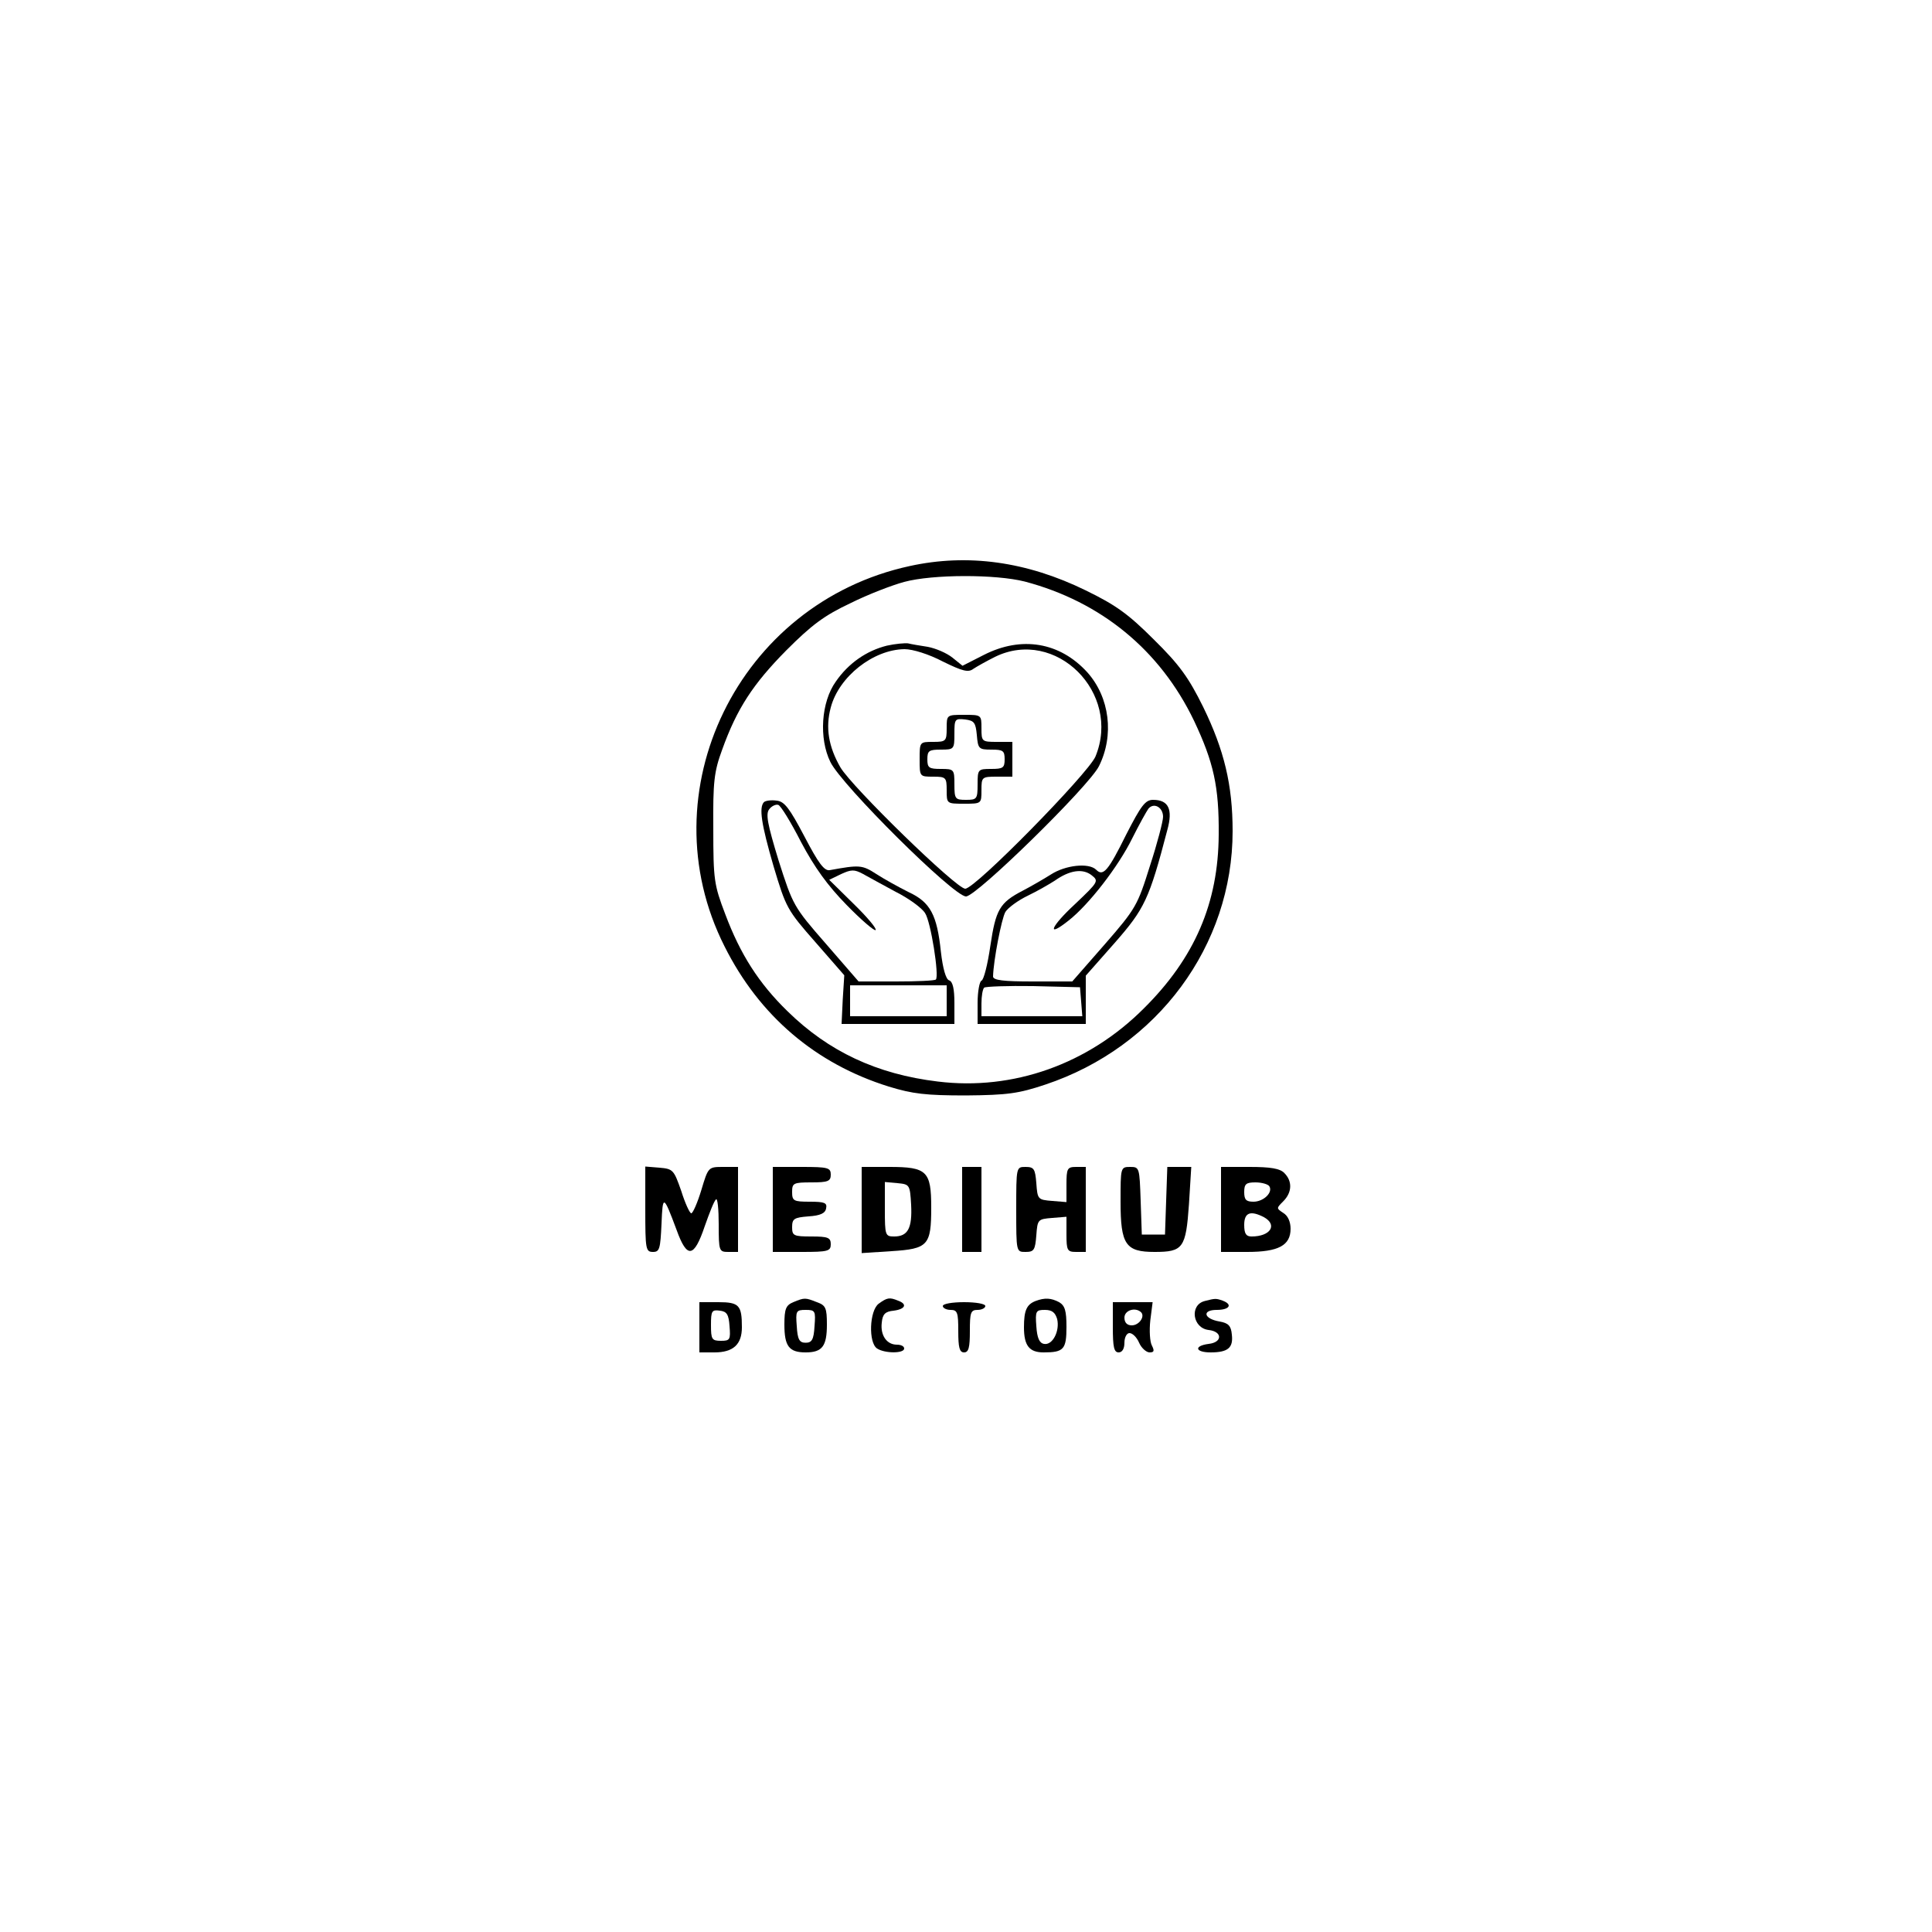 <?xml version="1.0" standalone="no"?>
<!DOCTYPE svg PUBLIC "-//W3C//DTD SVG 20010904//EN"
 "http://www.w3.org/TR/2001/REC-SVG-20010904/DTD/svg10.dtd">
<svg version="1.0" xmlns="http://www.w3.org/2000/svg"
 width="500pt" height="500pt" viewBox="0 0 500 500"
 preserveAspectRatio="xMidYMid meet">

<g transform="translate(0,500) scale(0.1,-0.1)"
fill="#000000" stroke="none">
<path d="M2354 3535 c-443 -96 -681 -584 -479 -984 90 -180 236 -304 425 -363
62 -19 96 -23 200 -23 108 1 136 5 205 28 291 97 485 360 485 656 0 120 -22
210 -76 321 -38 77 -62 110 -128 175 -66 66 -98 89 -176 127 -153 75 -306 96
-456 63z m298 -40 c197 -52 350 -177 438 -360 51 -108 65 -171 64 -295 -1
-177 -62 -319 -194 -450 -144 -144 -338 -213 -533 -189 -158 19 -283 78 -389
182 -74 72 -122 147 -161 251 -29 76 -31 89 -31 221 -1 122 2 148 23 205 38
106 80 170 166 257 66 66 98 90 166 122 46 23 109 47 139 55 74 20 237 20 312
1z"/>
<path d="M2295 3329 c-52 -13 -99 -45 -132 -93 -38 -53 -44 -147 -14 -208 29
-60 319 -348 351 -348 27 0 318 285 344 337 40 80 28 178 -30 243 -71 78 -170
95 -268 45 l-55 -28 -26 21 c-15 12 -43 24 -64 28 -20 3 -43 7 -51 9 -8 1 -33
-1 -55 -6z m145 -41 c51 -25 66 -29 79 -19 9 6 34 20 56 31 157 77 328 -93
260 -258 -19 -44 -311 -342 -337 -342 -23 0 -293 263 -323 314 -31 54 -39 103
-25 155 21 80 110 150 191 151 21 0 63 -13 99 -32z"/>
<path d="M2450 3115 c0 -33 -2 -35 -35 -35 -35 0 -35 0 -35 -45 0 -45 0 -45
35 -45 33 0 35 -2 35 -35 0 -35 0 -35 45 -35 45 0 45 0 45 35 0 34 1 35 40 35
l40 0 0 45 0 45 -40 0 c-39 0 -40 1 -40 35 0 35 0 35 -45 35 -45 0 -45 0 -45
-35z m78 -17 c3 -36 5 -38 38 -38 30 0 34 -3 34 -25 0 -22 -4 -25 -35 -25 -34
0 -35 -1 -35 -40 0 -38 -2 -40 -30 -40 -28 0 -30 2 -30 40 0 39 -1 40 -35 40
-31 0 -35 3 -35 25 0 22 4 25 35 25 34 0 35 1 35 41 0 38 1 40 28 37 23 -3 27
-8 30 -40z"/>
<path d="M1977 2924 c-13 -14 -7 -56 25 -166 32 -107 35 -113 108 -196 l75
-86 -4 -63 -3 -63 146 0 146 0 0 54 c0 36 -4 56 -14 59 -8 3 -16 30 -21 74
-10 95 -27 128 -83 154 -26 13 -64 34 -84 47 -37 24 -44 24 -121 10 -14 -2
-29 18 -65 87 -39 74 -52 91 -72 93 -14 2 -29 0 -33 -4z m96 -103 c35 -66 69
-113 118 -163 38 -39 72 -68 75 -65 4 3 -22 34 -57 68 l-63 62 31 15 c26 12
34 12 55 1 14 -8 53 -29 86 -47 34 -17 68 -42 76 -55 15 -22 37 -163 28 -172
-3 -3 -49 -5 -103 -5 l-97 0 -85 98 c-83 95 -85 99 -122 215 -29 95 -34 121
-24 133 6 8 17 13 23 11 6 -1 33 -45 59 -96z m377 -411 l0 -40 -125 0 -125 0
0 40 0 40 125 0 125 0 0 -40z"/>
<path d="M2915 2841 c-47 -95 -60 -110 -78 -92 -19 19 -80 12 -117 -12 -19
-12 -52 -31 -73 -42 -60 -31 -70 -49 -84 -143 -7 -48 -17 -88 -23 -90 -5 -2
-10 -28 -10 -58 l0 -54 140 0 140 0 0 63 0 62 75 85 c77 88 89 112 136 292 15
54 3 78 -37 78 -20 0 -31 -15 -69 -89z m95 45 c0 -11 -15 -69 -34 -127 -32
-102 -36 -110 -117 -203 l-84 -96 -102 0 c-76 0 -103 3 -103 13 1 41 22 150
32 167 7 11 33 30 58 42 25 12 56 30 70 39 38 27 72 32 95 14 19 -15 18 -17
-42 -74 -65 -60 -76 -90 -17 -43 52 41 128 139 164 212 18 36 37 70 42 77 14
17 38 4 38 -21z m-212 -478 l3 -38 -130 0 -131 0 0 33 c0 19 3 37 7 41 4 3 61
5 127 4 l121 -3 3 -37z"/>
<path d="M1670 1871 c0 -104 1 -111 20 -111 17 0 19 8 22 73 3 76 5 75 39 -16
27 -75 45 -73 73 10 12 34 24 65 29 69 4 4 7 -25 7 -64 0 -70 1 -72 25 -72
l25 0 0 110 0 110 -38 0 c-39 0 -39 0 -57 -60 -10 -33 -22 -60 -26 -60 -4 0
-16 26 -26 58 -19 54 -21 57 -56 60 l-37 3 0 -110z"/>
<path d="M2000 1870 l0 -110 75 0 c68 0 75 2 75 20 0 17 -7 20 -50 20 -46 0
-50 2 -50 24 0 22 5 25 42 28 31 2 44 8 46 21 3 14 -4 17 -42 17 -42 0 -46 2
-46 25 0 23 3 25 50 25 43 0 50 3 50 20 0 18 -7 20 -75 20 l-75 0 0 -110z"/>
<path d="M2230 1869 l0 -112 77 5 c95 6 103 15 103 113 0 94 -11 105 -108 105
l-72 0 0 -111z m128 13 c3 -60 -8 -82 -44 -82 -23 0 -24 3 -24 71 l0 70 33 -3
c31 -3 32 -4 35 -56z"/>
<path d="M2490 1870 l0 -110 25 0 25 0 0 110 0 110 -25 0 -25 0 0 -110z"/>
<path d="M2630 1870 c0 -110 0 -110 24 -110 22 0 25 5 28 43 3 41 4 42 41 45
l37 3 0 -45 c0 -42 2 -46 25 -46 l25 0 0 110 0 110 -25 0 c-23 0 -25 -4 -25
-46 l0 -45 -37 3 c-37 3 -38 4 -41 46 -3 37 -6 42 -28 42 -24 0 -24 0 -24
-110z"/>
<path d="M2900 1890 c0 -111 13 -130 88 -130 74 0 81 10 89 123 l6 97 -31 0
-31 0 -3 -87 -3 -88 -30 0 -30 0 -3 88 c-3 85 -3 87 -27 87 -25 0 -25 -1 -25
-90z"/>
<path d="M3160 1870 l0 -110 68 0 c81 0 112 17 112 60 0 18 -7 34 -19 41 -18
12 -18 12 0 30 23 23 24 52 3 73 -11 12 -36 16 -90 16 l-74 0 0 -110z m125 60
c10 -16 -15 -40 -41 -40 -19 0 -24 5 -24 25 0 21 5 25 29 25 17 0 33 -5 36
-10z m-14 -80 c36 -20 17 -50 -32 -50 -14 0 -19 7 -19 30 0 32 16 38 51 20z"/>
<path d="M2053 1630 c-19 -8 -23 -17 -23 -58 0 -56 12 -72 55 -72 43 0 55 16
55 72 0 43 -3 50 -26 58 -30 12 -32 12 -61 0z m55 -62 c-2 -35 -7 -43 -23 -43
-16 0 -21 8 -23 43 -3 39 -2 42 23 42 25 0 26 -3 23 -42z"/>
<path d="M2274 1626 c-24 -18 -27 -101 -4 -116 20 -13 70 -13 70 0 0 6 -8 10
-19 10 -26 0 -43 24 -39 57 2 22 9 29 31 31 30 4 36 17 11 26 -22 9 -28 8 -50
-8z"/>
<path d="M2680 1633 c-23 -9 -30 -24 -30 -68 0 -48 14 -65 51 -65 52 0 59 8
59 66 0 42 -4 55 -19 64 -21 11 -37 12 -61 3z m56 -47 c7 -31 -12 -68 -34 -64
-12 2 -18 15 -20 46 -3 39 -1 42 22 42 19 0 27 -7 32 -24z"/>
<path d="M3118 1633 c-40 -10 -32 -70 10 -75 36 -4 36 -32 0 -36 -39 -5 -35
-22 5 -22 45 0 59 12 55 46 -2 23 -9 30 -32 34 -41 7 -46 30 -7 30 33 0 42 14
15 24 -17 6 -19 6 -46 -1z"/>
<path d="M1810 1565 l0 -65 39 0 c49 0 71 21 71 65 0 57 -7 65 -61 65 l-49 0
0 -65z m78 3 c3 -35 1 -38 -22 -38 -24 0 -26 4 -26 41 0 36 2 40 23 37 18 -2
23 -10 25 -40z"/>
<path d="M2440 1620 c0 -5 9 -10 20 -10 18 0 20 -7 20 -55 0 -42 3 -55 15 -55
12 0 15 13 15 55 0 48 2 55 20 55 11 0 20 5 20 10 0 6 -25 10 -55 10 -30 0
-55 -4 -55 -10z"/>
<path d="M2880 1565 c0 -51 3 -65 15 -65 9 0 15 9 15 25 0 14 6 25 13 25 8 0
19 -11 25 -25 6 -14 19 -25 27 -25 12 0 13 4 6 18 -5 9 -7 38 -4 65 l6 47 -52
0 -51 0 0 -65z m73 39 c11 -11 -5 -34 -24 -34 -12 0 -19 7 -19 20 0 19 28 28
43 14z"/>
</g>
</svg>
